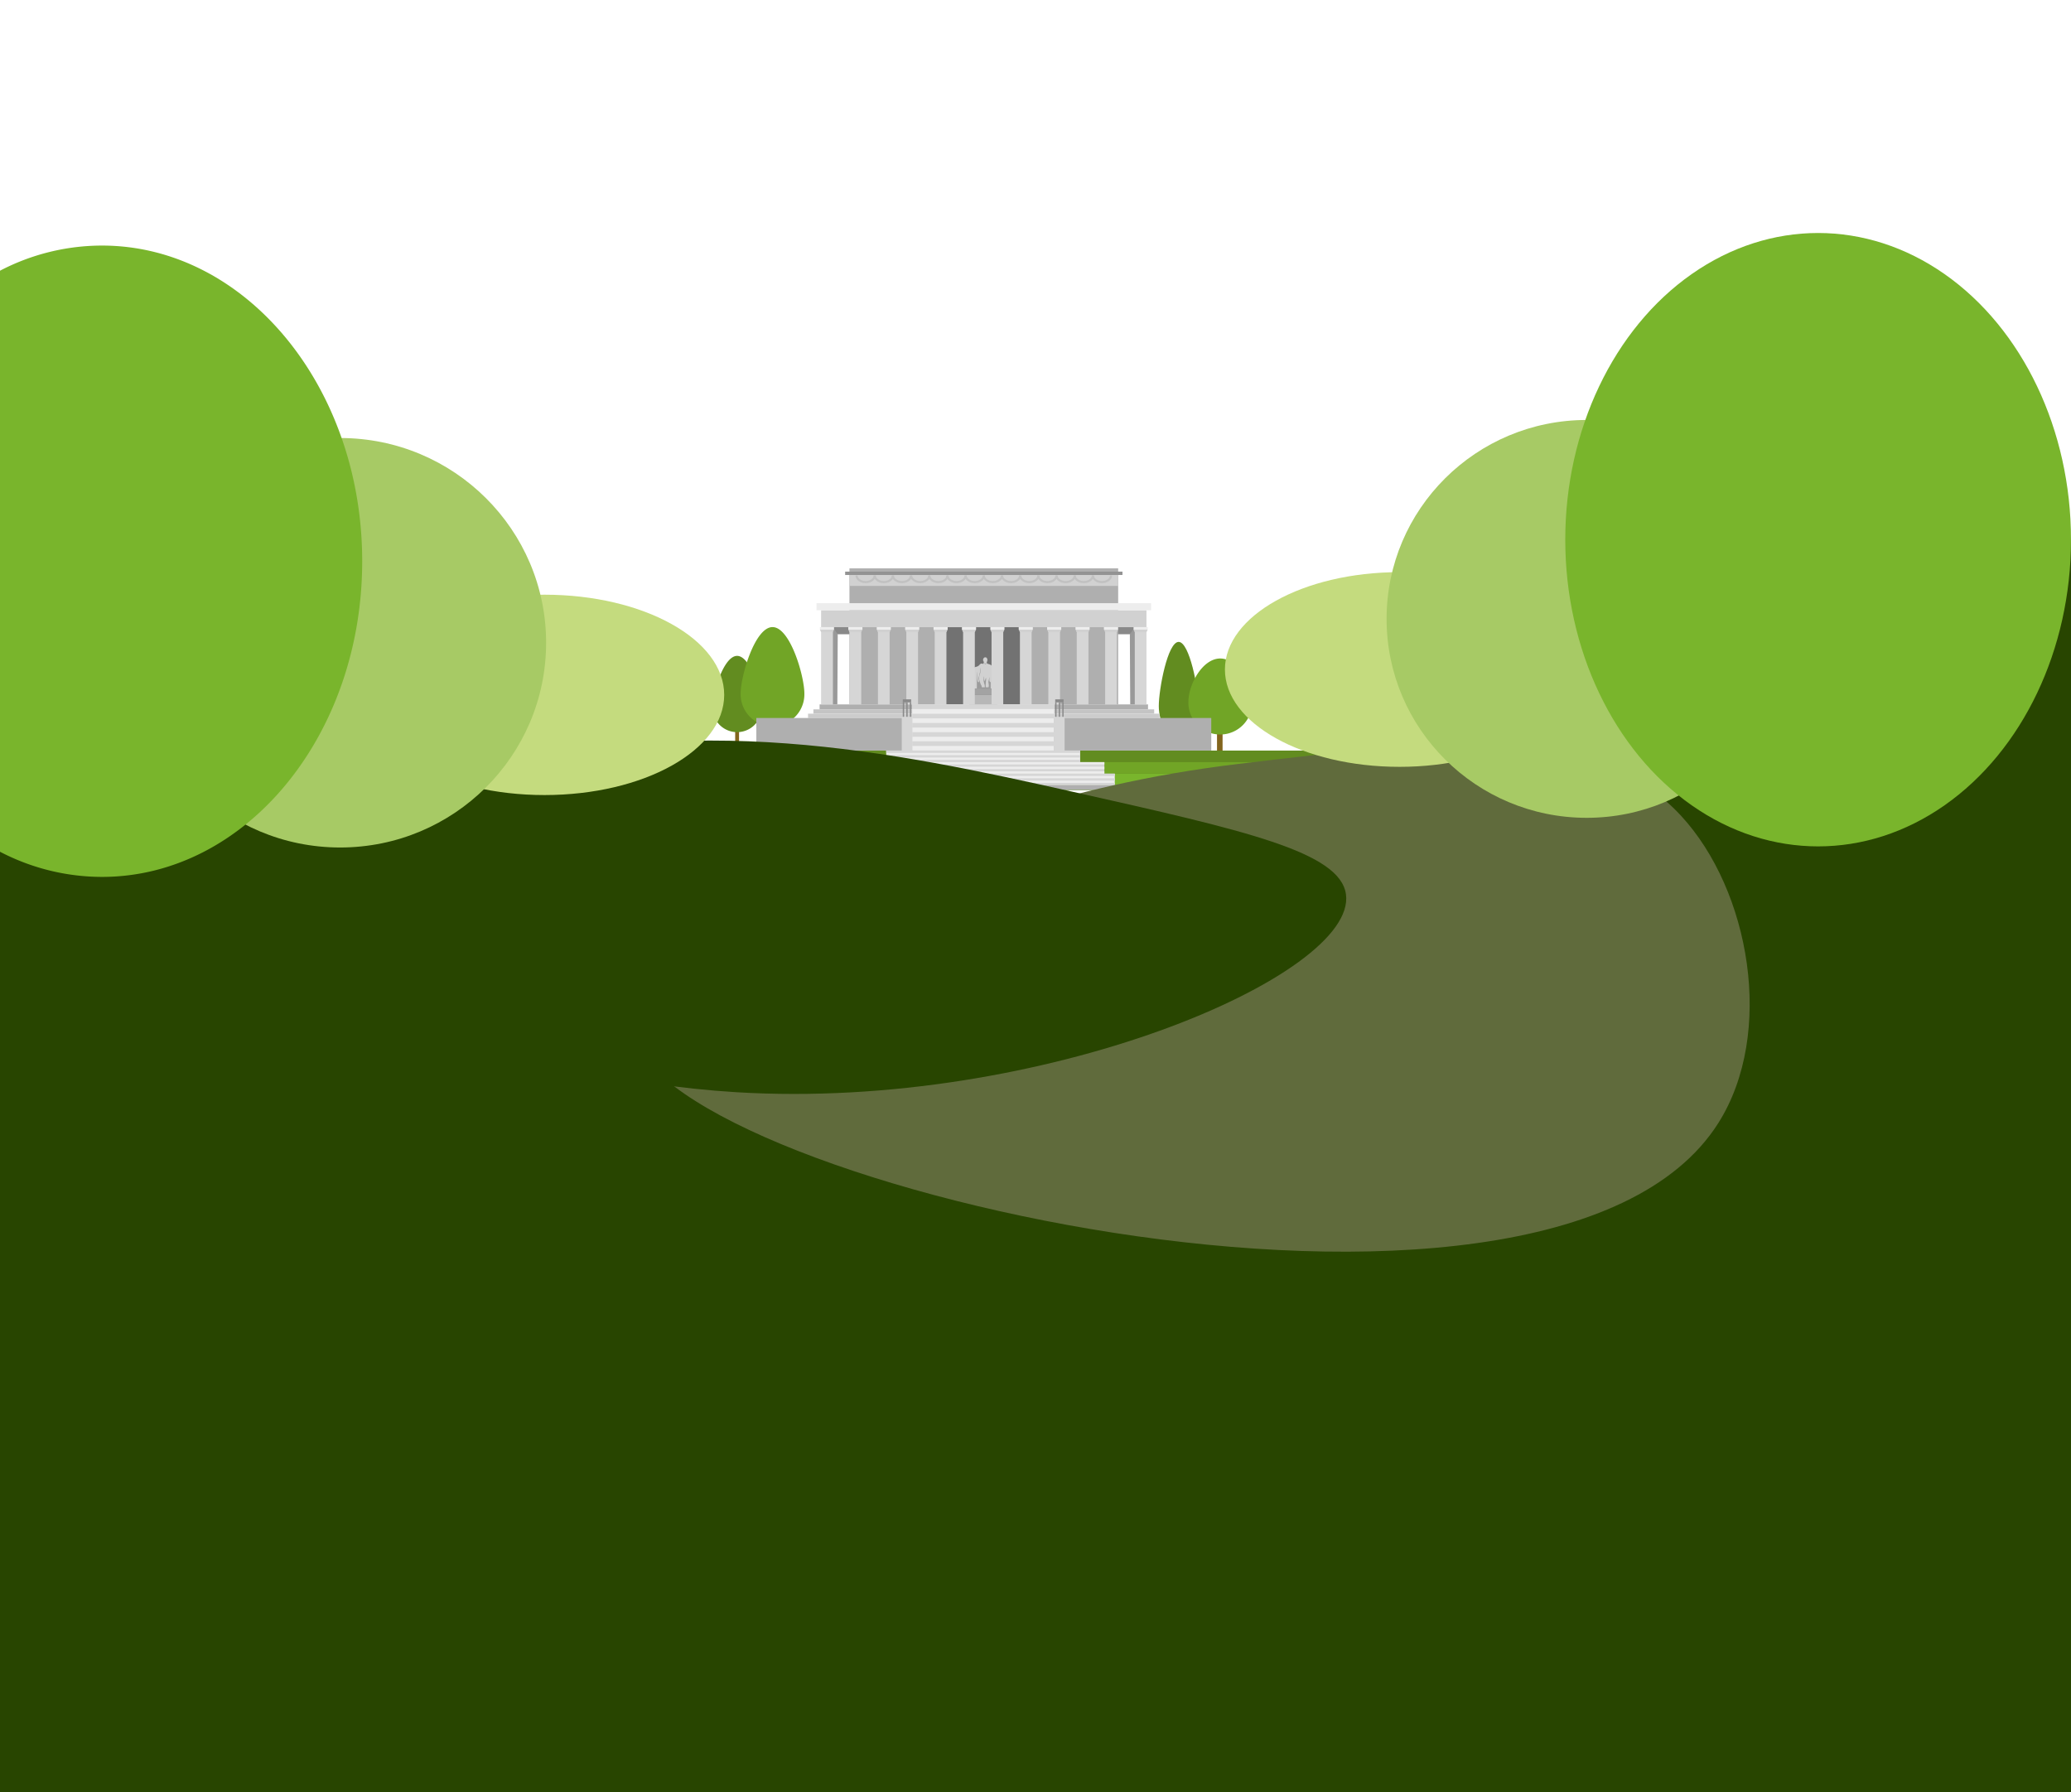 <svg preserveAspectRatio="none slice" xmlns="http://www.w3.org/2000/svg" xmlns:xlink="http://www.w3.org/1999/xlink" viewBox="0 0 1164.79 1008"><defs><style>.a,.t{fill:none;}.b{clip-path:url(#a);}.c{fill:#82651d;}.d{fill:#628c20;}.e{fill:#71a526;}.f{fill:#79b52c;}.g{fill:#898989;}.h{fill:#999;}.i{fill:#afafaf;}.j{fill:#727272;}.k{fill:#939393;}.l{fill:#d1d1d1;}.m{fill:#ededed;}.n{fill:#c4c4c4;}.o{fill:#ccc;}.p{fill:#d6d6d6;}.q{fill:#9b9b9b;}.r{fill:#a3a3a3;}.s{fill:#b7b7b7;}.t{stroke:#c1c1c1;stroke-miterlimit:10;stroke-width:1.2px;}.u{fill:#284500;}.v{fill:#606b3c;}.w{fill:#c4db7e;}.x{fill:#a7ca65;}</style><clipPath id="a"><rect class="a" width="1164.79" height="1008"/></clipPath></defs><title>lincoln_2</title><g class="b"><rect class="a" x="25.4" width="1114" height="1008"/><rect class="c" x="413.48" y="410.47" width="2.18" height="11.75"/><rect class="c" x="684.48" y="405.3" width="3.13" height="16.92"/><path class="d" d="M674.07,397.06c0,9.54-5,17.28-11.17,17.28s-11.16-7.74-11.16-17.28,5-36.07,11.16-36.07S674.07,387.51,674.07,397.06Z"/><path class="e" d="M704.22,394.72a17.92,17.92,0,0,1-35.83.85c0-.29,0-.57,0-.85,0-9.89,8-24.4,17.9-24.4S704.22,384.83,704.22,394.72Z"/><path class="d" d="M428.46,397.85a13.89,13.89,0,1,1-27.78,0h0c0-7.67,6.22-29,13.89-29S428.46,390.18,428.46,397.85Z"/><path class="e" d="M452.4,390.05a17.92,17.92,0,0,1-35.83.85c0-.29,0-.57,0-.85,0-9.9,8-37.39,17.92-37.39S452.4,380.15,452.4,390.05Z"/><rect class="d" x="169.99" y="422.1" width="766.44" height="22.19"/><rect class="f" x="169.99" y="435.09" width="766.44" height="9.21"/><rect class="e" x="170.35" y="428.6" width="766.44" height="6.47"/><polygon class="g" points="635.72 356.69 471.17 356.69 461.81 352.71 644.8 352.71 635.72 356.69"/><polygon class="h" points="635.67 396.13 638.32 396.13 638.32 352.71 635.46 356.69 635.67 396.13"/><polygon class="h" points="470.95 396.13 468.31 396.13 468.31 352.71 471.17 356.69 470.95 396.13"/><rect class="i" x="477.75" y="319.64" width="151.14" height="76.49"/><rect class="j" x="529.01" y="352.71" width="47.92" height="43.42"/><rect class="k" x="475.33" y="321.46" width="155.98" height="1.9"/><rect class="l" x="461.82" y="343.19" width="182.99" height="9.52"/><rect class="m" x="459.23" y="339.21" width="188.18" height="3.98"/><rect class="i" x="460.96" y="396.14" width="184.72" height="2.8"/><rect class="n" x="457.49" y="398.93" width="191.65" height="2.42"/><rect class="o" x="454.46" y="401.36" width="197.71" height="2.42"/><rect class="i" x="425.38" y="403.78" width="255.87" height="18.32"/><rect class="p" x="461.82" y="352.71" width="6.58" height="43.42"/><rect class="p" x="638.23" y="352.71" width="6.58" height="43.42"/><rect class="p" x="621.57" y="352.71" width="6.58" height="43.42"/><rect class="p" x="605.59" y="352.71" width="6.58" height="43.42"/><rect class="p" x="589.61" y="352.71" width="6.58" height="43.42"/><rect class="p" x="573.64" y="352.71" width="6.58" height="43.42"/><rect class="p" x="525.72" y="352.71" width="6.58" height="43.42"/><rect class="p" x="509.75" y="352.71" width="6.58" height="43.42"/><rect class="p" x="493.77" y="352.71" width="6.58" height="43.42"/><rect class="p" x="477.8" y="352.71" width="6.58" height="43.42"/><rect class="l" x="477.75" y="323.37" width="151.14" height="6.15"/><rect class="m" x="513.04" y="396.14" width="79.87" height="25.97"/><rect class="p" x="507.18" y="403.11" width="5.85" height="19.89"/><rect class="p" x="592.91" y="403.11" width="5.85" height="19.89"/><rect class="m" x="572.95" y="352.66" width="7.96" height="1.44"/><polygon class="l" points="580.9 354.1 572.95 354.1 573.63 355.53 580.22 355.53 580.9 354.1"/><rect class="m" x="588.92" y="352.66" width="7.96" height="1.44"/><polygon class="l" points="596.88 354.1 588.91 354.1 589.61 355.53 596.18 355.53 596.88 354.1"/><rect class="m" x="604.89" y="352.66" width="7.96" height="1.44"/><polygon class="l" points="612.86 354.1 604.88 354.1 605.58 355.53 612.15 355.53 612.86 354.1"/><rect class="m" x="620.86" y="352.66" width="7.96" height="1.44"/><polygon class="l" points="628.84 354.1 620.88 354.1 621.57 355.53 628.14 355.53 628.84 354.1"/><rect class="m" x="637.54" y="352.66" width="7.96" height="1.44"/><polygon class="l" points="645.5 354.1 637.53 354.1 638.23 355.53 644.8 355.53 645.5 354.1"/><rect class="m" x="493.09" y="352.66" width="7.96" height="1.44"/><polygon class="l" points="501.06 354.1 493.08 354.1 493.79 355.53 500.37 355.53 501.06 354.1"/><rect class="m" x="509.07" y="352.66" width="7.96" height="1.44"/><polygon class="l" points="517.02 354.1 509.06 354.1 509.75 355.53 516.34 355.53 517.02 354.1"/><rect class="m" x="525.04" y="352.66" width="7.96" height="1.44"/><polygon class="l" points="533 354.1 525.03 354.1 525.73 355.53 532.3 355.53 533 354.1"/><rect class="m" x="461.13" y="352.66" width="7.96" height="1.44"/><polygon class="l" points="469.08 354.1 461.13 354.1 461.81 355.53 468.39 355.53 469.08 354.1"/><rect class="m" x="477.1" y="352.66" width="7.96" height="1.44"/><polygon class="l" points="485.06 354.1 477.1 354.1 477.8 355.53 484.38 355.53 485.06 354.1"/><rect class="g" x="593.48" y="394.99" width="0.72" height="8.12"/><rect class="g" x="595.48" y="394.99" width="0.72" height="8.12"/><rect class="g" x="597.47" y="394.99" width="0.72" height="8.12"/><rect class="g" x="593.48" y="393.29" width="4.71" height="1.7"/><rect class="g" x="507.75" y="394.99" width="0.72" height="8.12"/><rect class="g" x="509.75" y="394.99" width="0.72" height="8.12"/><rect class="g" x="511.75" y="394.99" width="0.72" height="8.12"/><rect class="g" x="507.75" y="393.29" width="4.71" height="1.7"/><rect class="p" x="513.04" y="401.4" width="79.87" height="2.6"/><rect class="p" x="513.04" y="406.57" width="79.87" height="2.6"/><rect class="p" x="513.04" y="411.74" width="79.87" height="2.6"/><rect class="p" x="513.04" y="416.91" width="79.87" height="2.6"/><rect class="p" x="513" y="396.14" width="79.87" height="2.6"/><rect class="m" x="478.96" y="435.09" width="148.02" height="6.49"/><rect class="p" x="484.8" y="428.6" width="136.33" height="6.49"/><rect class="m" x="498.44" y="422.1" width="109.07" height="6.49"/><rect class="p" x="478.96" y="440.28" width="148.02" height="1.3"/><rect class="p" x="478.96" y="435.09" width="148.02" height="1.3"/><rect class="p" x="478.96" y="437.68" width="148.02" height="1.3"/><rect class="m" x="484.8" y="433.79" width="136.33" height="1.3"/><rect class="m" x="484.8" y="428.6" width="136.33" height="1.3"/><rect class="m" x="484.8" y="431.19" width="136.33" height="1.3"/><rect class="p" x="498.44" y="427.3" width="109.07" height="1.3"/><rect class="p" x="498.44" y="422.1" width="109.07" height="1.3"/><rect class="p" x="498.44" y="424.7" width="109.07" height="1.3"/><rect class="i" x="459.31" y="441.58" width="187.32" height="2.71"/><path class="l" d="M552.82,373.31a1.44,1.44,0,0,0-1.28,0c-.55.36-.9.93-1.2,1.11A3.76,3.76,0,0,1,549,375c-.7.16-1.38.52-1.47.88a2.15,2.15,0,0,0,.19,1l-.21,10.49h11.38v-7.76l.42-.71v-1.17a1.28,1.28,0,0,0,.16-1.14c-.16-.81-.42-1.69-.78-1.88s-.94-.26-1.23-.62a4.83,4.83,0,0,0-1.85-.74c-.42-.13-.75-.56-.62-.88s.16-.53.26-.78a1.84,1.84,0,0,0-.1-1.4,1,1,0,0,0-.9-.61,1,1,0,0,0-1.1.65,1.29,1.29,0,0,0-.15,1.26,2.11,2.11,0,0,1,.35,1c0,.19-.1.26-.2.45a2.26,2.26,0,0,0-.15.39Z"/><path class="q" d="M549.4,377.57v9.8h7.78V383.6s-.75,0-.71-1.13.07-1.79.07-1.79l-.68,2.76s.16.84.26,1.56a4.87,4.87,0,0,1-.13,1.52H554.4a23.71,23.71,0,0,1,.13-3.67,4.84,4.84,0,0,0,0-1.78l-.71,2.08a5.12,5.12,0,0,1-.39-1.72,2.41,2.41,0,0,0,0-1s0-.29-.15.55a8.77,8.77,0,0,0,0,2.4c.05.1.34,1.3.4,1.43a4.92,4.92,0,0,1,.2,1.07,3.53,3.53,0,0,1,0,.65h-1.66l-.23-1a6.06,6.06,0,0,1-.45-.78c0-.1-.82-2.3-.84-2.73a10.5,10.5,0,0,1,.07-1.68,6.51,6.51,0,0,1,.28-.94,12.13,12.13,0,0,0,.55-2.73,9.3,9.3,0,0,0-.09-1.36,15.76,15.76,0,0,1-.35,2.82c-.26.71-.52,2.21-.62,2.4a3.43,3.43,0,0,0-.13,1.62,3.32,3.32,0,0,1,.2,1.43c-.13.23-.65-.16-.69-.29a11.06,11.06,0,0,1-.29-2.43A28.45,28.45,0,0,0,549.4,377.57Z"/><path class="q" d="M553.62,372.86s.5.51.91.19.23.23,0,.39S553.53,373.38,553.62,372.86Z"/><rect class="r" x="546.78" y="387.37" width="12.71" height="3.41"/><rect class="s" x="544.98" y="390.78" width="15.97" height="5.36"/><rect class="p" x="557.67" y="352.71" width="6.58" height="43.42"/><rect class="p" x="541.68" y="352.71" width="6.58" height="43.42"/><rect class="m" x="556.98" y="352.66" width="7.96" height="1.44"/><polygon class="l" points="564.93 354.1 556.98 354.1 557.66 355.53 564.25 355.53 564.93 354.1"/><rect class="m" x="541.01" y="352.66" width="7.96" height="1.44"/><polygon class="l" points="548.97 354.1 541 354.1 541.7 355.53 548.27 355.53 548.97 354.1"/><path class="t" d="M481.76,323.63c0,2.05,2.28,3.72,5.1,3.72s5.1-1.67,5.1-3.72"/><path class="t" d="M492,323.63c0,2.05,2.29,3.72,5.11,3.72s5.1-1.67,5.1-3.72"/><path class="t" d="M502.18,323.63c0,2.05,2.29,3.72,5.11,3.72s5.1-1.67,5.1-3.72"/><path class="t" d="M512.46,323.63c0,2.05,2.29,3.72,5.11,3.72s5.1-1.67,5.1-3.72"/><path class="t" d="M522.68,323.63c0,2.05,2.28,3.72,5.1,3.72s5.11-1.67,5.11-3.72"/><path class="t" d="M532.89,323.63c0,2.05,2.29,3.72,5.1,3.72s5.1-1.67,5.1-3.72"/><path class="t" d="M543.1,323.63c0,2.05,2.29,3.72,5.11,3.72s5.11-1.67,5.11-3.72"/><path class="t" d="M553.32,323.63c0,2.05,2.28,3.72,5.09,3.72s5.11-1.67,5.11-3.72"/><path class="t" d="M563.53,323.63c0,2.05,2.29,3.72,5.11,3.72s5.1-1.67,5.1-3.72"/><path class="t" d="M573.8,323.63c0,2.05,2.29,3.72,5.11,3.72s5.1-1.67,5.1-3.72"/><path class="t" d="M584,323.63c0,2.05,2.28,3.72,5.1,3.72s5.11-1.67,5.11-3.72"/><path class="t" d="M594.24,323.63c0,2.05,2.28,3.72,5.1,3.72s5.11-1.67,5.11-3.72"/><path class="t" d="M604.45,323.63c0,2.05,2.28,3.72,5.1,3.72s5.11-1.67,5.11-3.72"/><path class="t" d="M614.67,323.63c0,2.05,2.28,3.72,5.1,3.72s5.11-1.67,5.11-3.72"/><g class="b"><path class="u" d="M0,429.59,337,483l333,25,228-71,120-54,146.79-79.49V1008H0"/></g><path class="v" d="M356,578.42c-1-24.87,42.81-46.07,129.71-88.14C523.5,472,595.53,441.67,696.58,429.6,810,416.07,896.31,405.76,945.37,458.66c39,42.08,52.93,122.51,21.08,172.89C870.52,783.29,359.34,662.22,356,578.42Z"/><path class="u" d="M150.52,502.93c2.21-33.11,73.26-54.73,113.13-66.86,124.09-37.74,239.3-13.28,339.8,9.23C700.12,467,753.68,479,757,502.93c6.36,45.66-171,121.77-342.94,111.3C286.9,606.49,147.37,550.44,150.52,502.93Z"/><ellipse class="w" cx="306.23" cy="390.78" rx="101.08" ry="56.34"/><ellipse class="w" cx="787.14" cy="376.51" rx="98.21" ry="54.74"/><ellipse class="x" cx="191.31" cy="361.47" rx="115.84" ry="115.14"/><path class="f" d="M203.71,315.63c0,98.05-65.53,177.52-146.37,177.52A124.23,124.23,0,0,1,0,479V152.24A124.1,124.1,0,0,1,57.34,138.1C138.18,138.1,203.71,217.59,203.71,315.63Z"/><ellipse class="x" cx="892.41" cy="348.05" rx="112.55" ry="111.87"/><ellipse class="f" cx="1022.57" cy="303.51" rx="142.22" ry="172.48"/></g></svg>